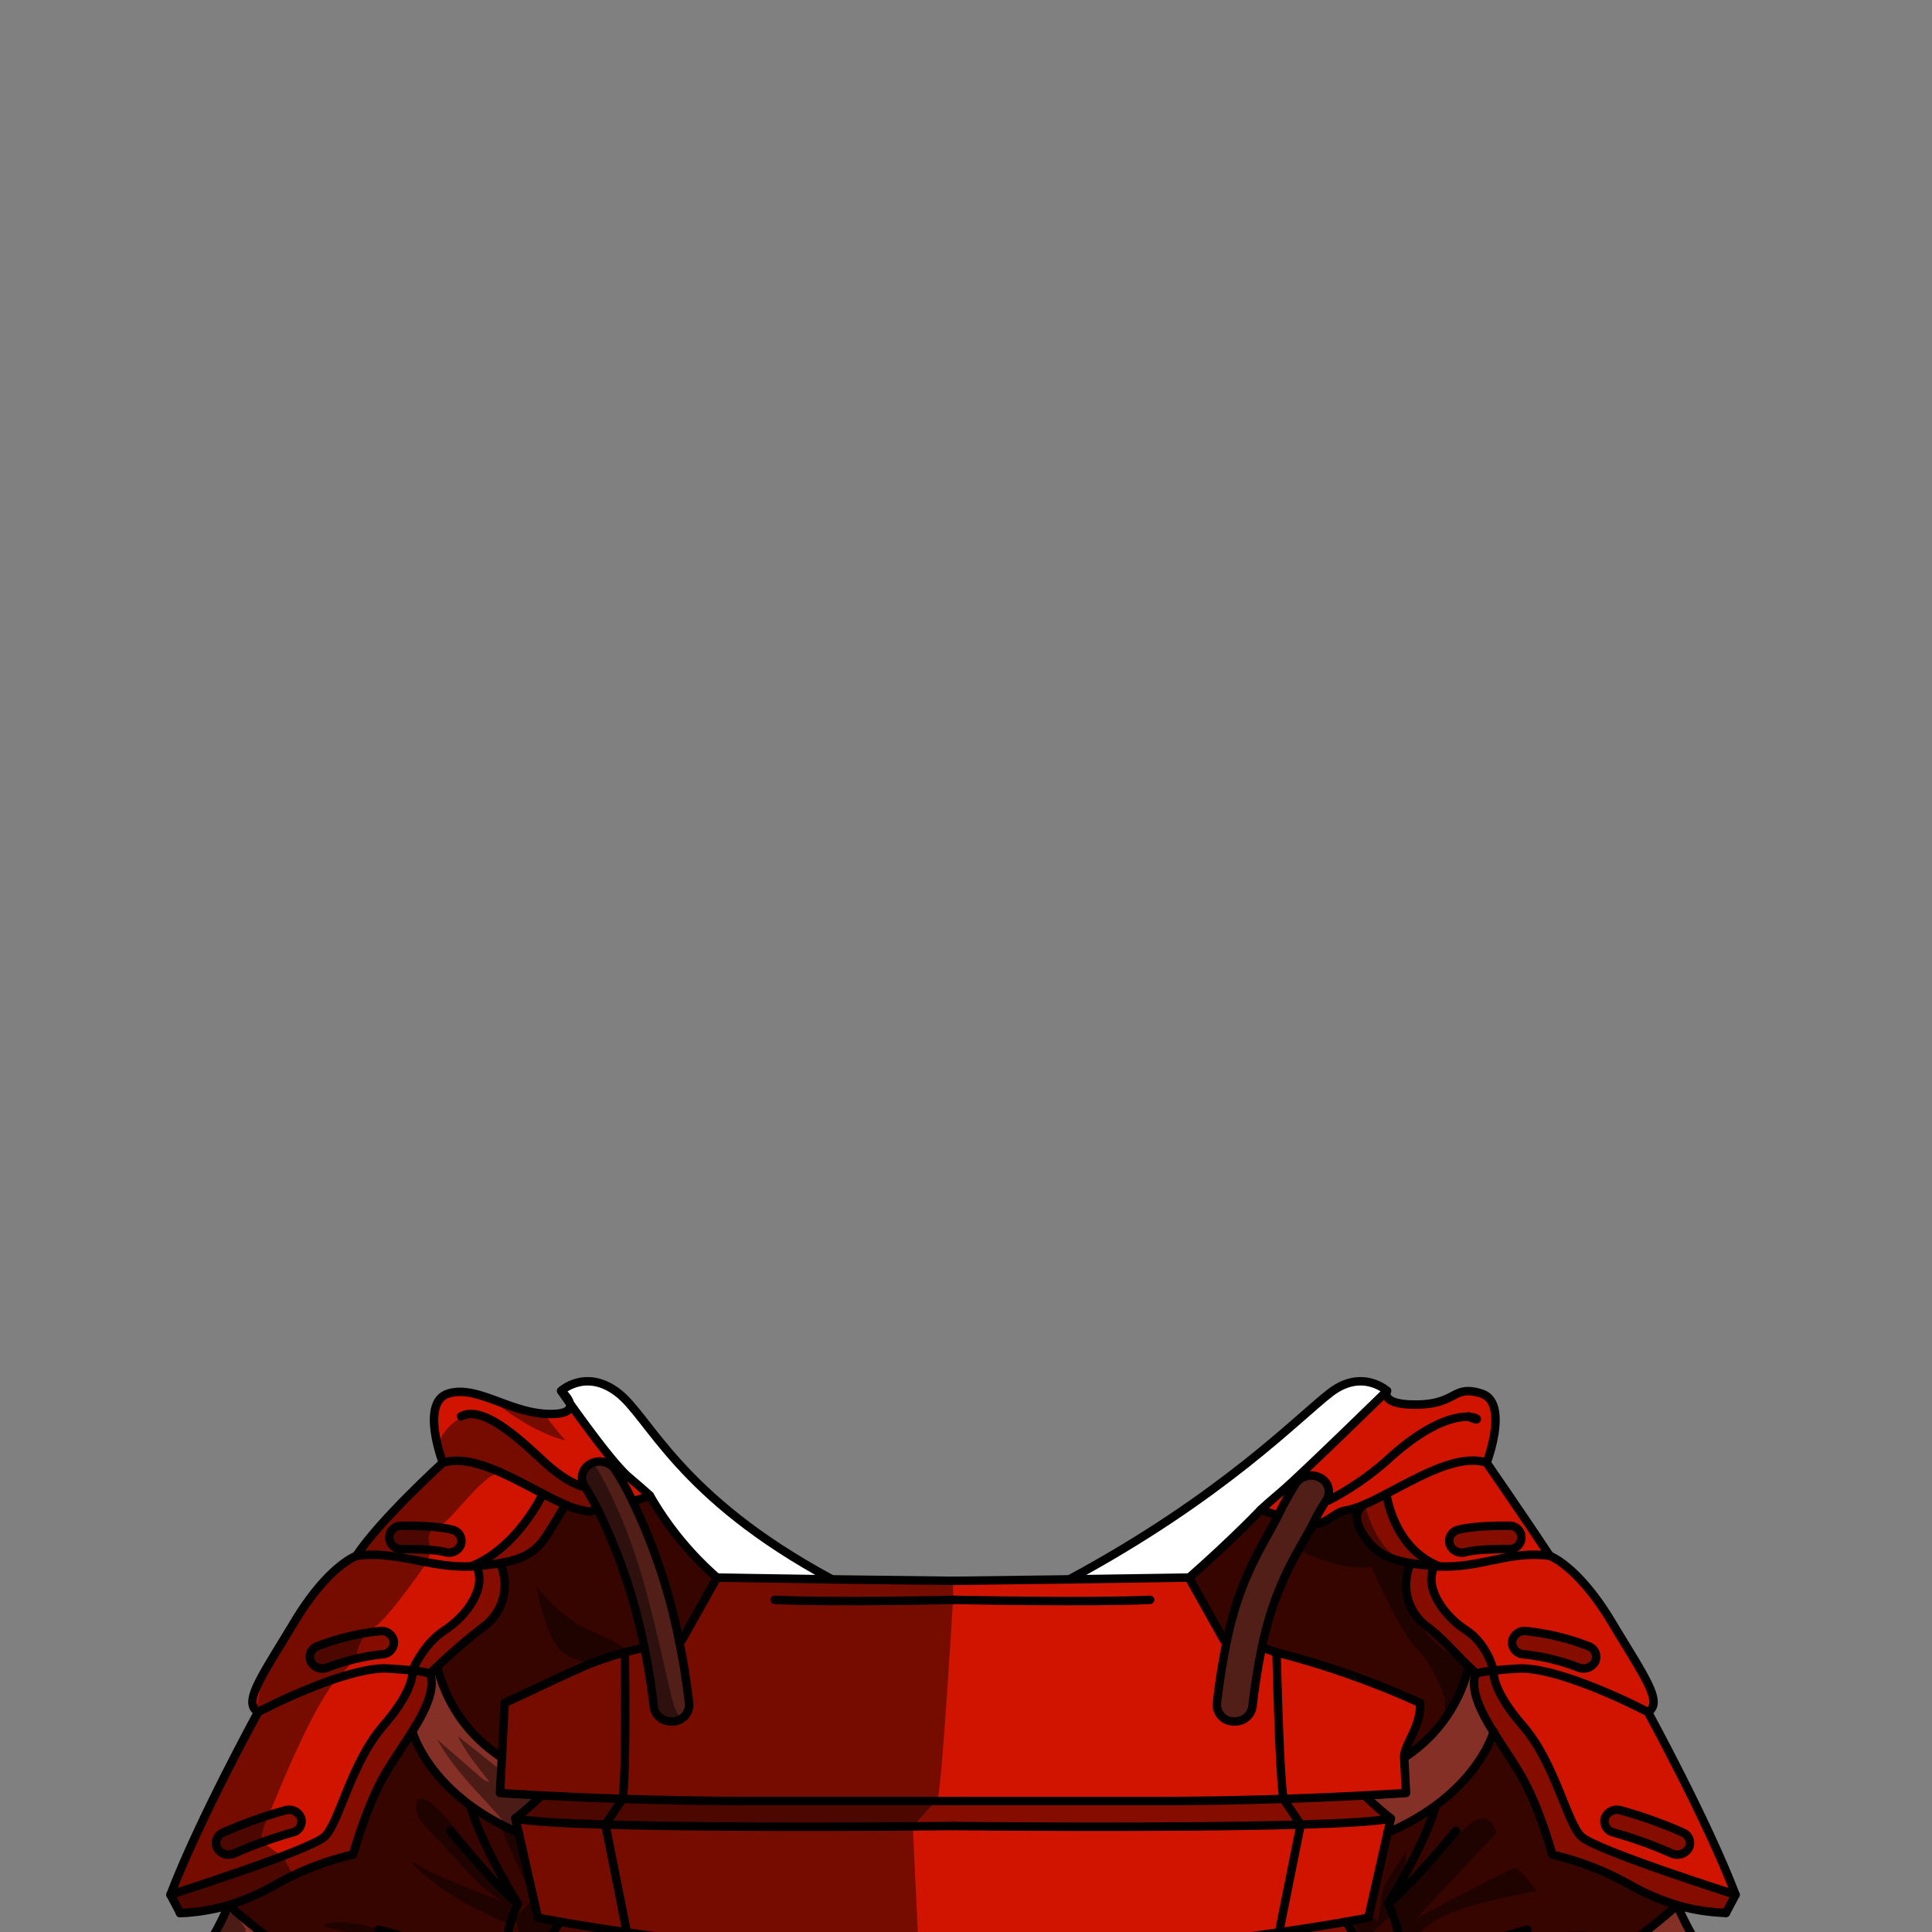 <svg xmlns="http://www.w3.org/2000/svg" viewBox="0 0 432 432">
  <rect x="0" y="0" width="432" height="432" fill="#808080" stroke="none"/>
  <defs>
    <style>.BUNTAI_GOAT_OUTFIT_BUNTAI_GOAT_OUTFIT_19_cls-1{isolation:isolate;}.BUNTAI_GOAT_OUTFIT_BUNTAI_GOAT_OUTFIT_19_cls-2{fill:#511e18;}.BUNTAI_GOAT_OUTFIT_BUNTAI_GOAT_OUTFIT_19_cls-3{fill:#840d00;}.BUNTAI_GOAT_OUTFIT_BUNTAI_GOAT_OUTFIT_19_cls-4{fill:#843027;}.BUNTAI_GOAT_OUTFIT_BUNTAI_GOAT_OUTFIT_19_cls-5{fill:#370500;}.BUNTAI_GOAT_OUTFIT_BUNTAI_GOAT_OUTFIT_19_cls-6{fill:#d01400;}.BUNTAI_GOAT_OUTFIT_BUNTAI_GOAT_OUTFIT_19_cls-7{fill:#fff;}.BUNTAI_GOAT_OUTFIT_BUNTAI_GOAT_OUTFIT_19_cls-8{fill:none;stroke:#000;stroke-linecap:round;stroke-linejoin:round;stroke-width:1.89px;}.BUNTAI_GOAT_OUTFIT_BUNTAI_GOAT_OUTFIT_19_cls-9{opacity:0.43;mix-blend-mode:multiply;}</style>
  </defs>
  <g class="BUNTAI_GOAT_OUTFIT_BUNTAI_GOAT_OUTFIT_19_cls-1">
    <g id="outfit">
      <path class="BUNTAI_GOAT_OUTFIT_BUNTAI_GOAT_OUTFIT_19_cls-2" d="M285.73,338.84a66.23,66.23,0,0,1,4-7.2,4.21,4.21,0,0,1,5.48-1.15,3.48,3.48,0,0,1,1.28,5,49.45,49.45,0,0,0-2.93,5.16c-2.93,5.78-8.48,13.11-11.48,27.73-.84,4.09-1.57,8.52-2.1,13.26a3.88,3.88,0,0,1-4,3.27l-.4,0a3.73,3.73,0,0,1-3.55-4c.57-5.05,1.34-9.75,2.24-14.11C277.27,352.53,282.6,345.2,285.73,338.84Z" />
      <path class="BUNTAI_GOAT_OUTFIT_BUNTAI_GOAT_OUTFIT_19_cls-3" d="M286,432.07a527.23,527.23,0,0,1-73,5.59,526.91,526.91,0,0,1-72.93-5.59c-6.43-.92-11.55-1.77-15-2.38l-3.56,6s4.93,1.47,13.76,3.34a384,384,0,0,0,155.47,0c8.83-1.87,13.77-3.34,13.77-3.34l-3.58-6C297.57,430.3,292.45,431.15,286,432.07Z" />
      <path class="BUNTAI_GOAT_OUTFIT_BUNTAI_GOAT_OUTFIT_19_cls-3" d="M213.09,408.3s48.58.54,77.74-.32c9.66-.27,17.19-.71,20.12-1.38-2.79-2.18-5.84-5.13-5.84-5.13-4.64.25-10.82.53-18.13.77-8.47.27-18.44.48-29.26.48H168.47c-10.82,0-20.79-.21-29.26-.48-7.31-.24-13.49-.52-18.13-.77,0,0-3.07,2.95-5.84,5.13,2.93.67,10.46,1.11,20.12,1.38C164.51,408.84,213.09,408.3,213.09,408.3Z" />
      <path class="BUNTAI_GOAT_OUTFIT_BUNTAI_GOAT_OUTFIT_19_cls-4" d="M314,393a33.57,33.57,0,0,0,14.44-20.39h0c1,.95,1.62,1.56,1.62,1.56-1.28,3.51,1,8.23,3.95,13h0s-2.39,8.82-13.2,16.68a52.7,52.7,0,0,1-10.57,5.92l.73-3.2c-2.79-2.18-5.84-5.13-5.84-5.13,5.9-.31,9.28-.56,9.28-.56Z" />
      <path class="BUNTAI_GOAT_OUTFIT_BUNTAI_GOAT_OUTFIT_19_cls-4" d="M382.78,444.14c.28.36.56.68.81,1a40.86,40.86,0,0,1-28.42,13.15c-18.4.85-29.13-.83-29.13-.83-5.35-2.16-9.2-4.11-9.2-4.11s-2.85-4.52-3-4.88c0-.11.06-1.38.07-3.38,1.26.29,19.76,4.52,33.7-1.11,14.43-5.82,27.41-18,27.41-18s3.08,7,5,9.08l1.88,2.1A6.85,6.85,0,0,0,382.78,444.14Z" />
      <path class="BUNTAI_GOAT_OUTFIT_BUNTAI_GOAT_OUTFIT_19_cls-4" d="M97.76,372.64A33.54,33.54,0,0,0,112.21,393h0l-.42,7.88s3.38.25,9.28.56c0,0-3.07,2.95-5.84,5.13l.73,3.2h0a52.63,52.63,0,0,1-10.57-5.92C94.58,396,92.2,387.2,92.2,387.2h0c3-4.77,5.23-9.49,4-13C96.14,374.2,96.76,373.59,97.76,372.64Z" />
      <path class="BUNTAI_GOAT_OUTFIT_BUNTAI_GOAT_OUTFIT_19_cls-4" d="M112.24,445.07c0,2,.13,3.27.08,3.38-.12.36-3,4.88-3,4.88s-3.84,1.94-9.19,4.11h0c-.44.07-11.1,1.66-29.13.83a40.89,40.89,0,0,1-28.42-13.15l.81-1a6.87,6.87,0,0,0,.9-7l1.88-2.1c1.89-2.09,5-9.08,5-9.08s13,12.18,27.4,18C92.45,449.57,110.88,445.39,112.24,445.07Z" />
      <path class="BUNTAI_GOAT_OUTFIT_BUNTAI_GOAT_OUTFIT_19_cls-3" d="M334,373.55s-.8,3.95,6.49,12.32,9.83,21.7,13.1,24.79,34.49,13,34.49,13l-2.15,4.05A43.83,43.83,0,0,1,375,426a52.44,52.44,0,0,1-10.42-4.47,65.49,65.49,0,0,0-17.48-6.82s-2.79-10.46-7-17.74c-1.73-3-4.11-6.38-6.18-9.73-2.95-4.77-5.23-9.49-3.95-13a21.73,21.73,0,0,1,3.94-.66Z" />
      <path class="BUNTAI_GOAT_OUTFIT_BUNTAI_GOAT_OUTFIT_19_cls-3" d="M334,373.54a21.73,21.73,0,0,0-3.94.66s-.62-.61-1.62-1.56h0c-2.39-2.23-5.84-6.36-9.33-8.91a11.59,11.59,0,0,1-3.65-14.19c1.52.26,3.29.47,5.33.64-2.54,4.82,2.08,11.13,7,14.29S333.86,373.24,334,373.54Z" />
      <path class="BUNTAI_GOAT_OUTFIT_BUNTAI_GOAT_OUTFIT_19_cls-3" d="M320.77,350.18c-2-.17-3.81-.38-5.33-.64-5.77-1-8.33-2.75-10.76-6.64-3.08-4.91.33-6.44.33-6.44h0c1.57-.66,3.26-1.51,5-2.43,0,0,1.42,12.08,11.75,16.22h0Z" />
      <path class="BUNTAI_GOAT_OUTFIT_BUNTAI_GOAT_OUTFIT_19_cls-3" d="M92.2,373.54a21.73,21.73,0,0,1,3.94.66c1.28,3.51-1,8.23-4,13-2.07,3.35-4.45,6.72-6.18,9.73-4.17,7.28-7,17.74-7,17.74a65.49,65.49,0,0,0-17.48,6.82A52.69,52.69,0,0,1,51.15,426a44,44,0,0,1-10.89,1.77h0l-2.14-4.05s31.21-9.92,34.49-13,5.83-16.42,13.11-24.79,6.49-12.32,6.49-12.32Z" />
      <path class="BUNTAI_GOAT_OUTFIT_BUNTAI_GOAT_OUTFIT_19_cls-3" d="M97.76,372.64c-1,.95-1.62,1.56-1.62,1.56a21.73,21.73,0,0,0-3.94-.66c.13-.3,2.52-6,7.28-9.07s9.53-9.47,7-14.29c2-.17,3.8-.38,5.33-.64a11.6,11.6,0,0,1-3.65,14.19A133.77,133.77,0,0,0,97.76,372.64Z" />
      <path class="BUNTAI_GOAT_OUTFIT_BUNTAI_GOAT_OUTFIT_19_cls-3" d="M111.8,349.54c-1.53.26-3.29.47-5.33.64l-1,.07h0c10.35-4.14,16-16.22,16-16.22h0c1.76.93,3.46,1.77,5,2.44h0s-.78,1.53-3.86,6.44C120.12,346.79,117.56,348.57,111.8,349.54Z" />
      <path class="BUNTAI_GOAT_OUTFIT_BUNTAI_GOAT_OUTFIT_19_cls-3" d="M337.34,341.17a2.62,2.62,0,1,1-.1,5.21c-1.82,0-7.06,0-9.58.69a3,3,0,0,1-.79.1,2.81,2.81,0,0,1-2.72-1.89,2.57,2.57,0,0,1,2-3.22C329.9,341.08,336.59,341.16,337.34,341.17Z" />
      <path class="BUNTAI_GOAT_OUTFIT_BUNTAI_GOAT_OUTFIT_19_cls-3" d="M355.32,368.14a2.53,2.53,0,0,1,1.31,3.51,3,3,0,0,1-3.78,1.17,47.93,47.93,0,0,0-12.1-2.91,2.71,2.71,0,0,1-2.65-2.77,2.79,2.79,0,0,1,3-2.43A53.5,53.5,0,0,1,355.32,368.14Z" />
      <path class="BUNTAI_GOAT_OUTFIT_BUNTAI_GOAT_OUTFIT_19_cls-3" d="M376.3,409.79a2.52,2.52,0,0,1,1.29,3.49,3,3,0,0,1-3.81,1.17,96.71,96.71,0,0,0-13-4.68,2.58,2.58,0,0,1-1.94-3.22,2.88,2.88,0,0,1,3.51-1.78A100.2,100.2,0,0,1,376.3,409.79Z" />
      <path class="BUNTAI_GOAT_OUTFIT_BUNTAI_GOAT_OUTFIT_19_cls-3" d="M67.38,406.55a2.57,2.57,0,0,1-1.94,3.22,96.3,96.3,0,0,0-13,4.68,3,3,0,0,1-1.26.27,2.89,2.89,0,0,1-2.55-1.44,2.51,2.51,0,0,1,1.29-3.49,99.82,99.82,0,0,1,14-5A2.88,2.88,0,0,1,67.38,406.55Z" />
      <path class="BUNTAI_GOAT_OUTFIT_BUNTAI_GOAT_OUTFIT_19_cls-3" d="M101.14,342.06a2.59,2.59,0,0,1,2,3.22,2.84,2.84,0,0,1-2.74,1.89,3,3,0,0,1-.77-.1c-2.52-.66-7.77-.72-9.58-.69a2.62,2.62,0,1,1-.1-5.21C90.65,341.16,97.34,341.08,101.14,342.06Z" />
      <path class="BUNTAI_GOAT_OUTFIT_BUNTAI_GOAT_OUTFIT_19_cls-3" d="M88.08,367.14a2.7,2.7,0,0,1-2.64,2.77,47.79,47.79,0,0,0-12.1,2.91,2.91,2.91,0,0,1-1.25.27,2.87,2.87,0,0,1-2.53-1.44,2.54,2.54,0,0,1,1.3-3.51,53.75,53.75,0,0,1,14.19-3.43A2.77,2.77,0,0,1,88.08,367.14Z" />
      <path class="BUNTAI_GOAT_OUTFIT_BUNTAI_GOAT_OUTFIT_19_cls-5" d="M265.87,352.75c9.93-8.7,16-15.17,16-15.17h0s1.51.57,3.81,1.26c-3.13,6.36-8.46,13.69-11.39,28l-.65-.1Z" />
      <path class="BUNTAI_GOAT_OUTFIT_BUNTAI_GOAT_OUTFIT_19_cls-5" d="M328.42,372.64A33.57,33.57,0,0,1,314,393c-.14-2.9,3.83-6.85,3.55-12.25a196.42,196.42,0,0,0-32.1-11.31c-1.58-.41-2-.76-3.31-1.07h0c3-14.62,8.55-21.95,11.48-27.73h0c2.79.45,4.64-2.49,7.12-2.87a18.1,18.1,0,0,0,4.28-1.35h0s-3.41,1.53-.33,6.44c2.43,3.89,5,5.67,10.76,6.64a11.59,11.59,0,0,0,3.65,14.19C322.58,366.28,326,370.41,328.42,372.64Z" />
      <path class="BUNTAI_GOAT_OUTFIT_BUNTAI_GOAT_OUTFIT_19_cls-5" d="M313.93,445c0-4.53-.32-12.65-3.52-19.33,0,0,7.89-12.55,10.54-21.59l-.16-.17C331.6,396,334,387.2,334,387.2h0c2.07,3.35,4.45,6.72,6.18,9.73,4.17,7.28,7,17.74,7,17.74a65.49,65.49,0,0,1,17.48,6.82A52.44,52.44,0,0,0,375,426s-13,12.18-27.41,18c-13.94,5.63-32.44,1.4-33.7,1.11A.17.17,0,0,0,313.93,445Z" />
      <path class="BUNTAI_GOAT_OUTFIT_BUNTAI_GOAT_OUTFIT_19_cls-5" d="M320.79,403.88l.16.17c-2.65,9-10.54,21.59-10.54,21.59,3.2,6.68,3.56,14.8,3.52,19.33l-.07.08.07,0c0,2-.11,3.27-.07,3.38l-1.72,4.13s-.26,6.05-.26,6.21-2.12,2.87-2.39,3.6,2.12,5,3.31,8.13.93,4.49,0,11.4,0,9.7,0,9.7l-24.89.73c12.31-21.34,16.69-56.64,16.69-56.64l-3.58-6c3.15-.55,4.89-.89,4.89-.89l4.31-19A52.7,52.7,0,0,0,320.79,403.88Z" />
      <path class="BUNTAI_GOAT_OUTFIT_BUNTAI_GOAT_OUTFIT_19_cls-5" d="M138.28,492.35l-24.89-.73s.92-2.79,0-9.7-1.19-8.24,0-11.4,3.57-7.4,3.31-8.13-2.39-3.44-2.39-3.6-.26-6.21-.26-6.21l-1.73-4.13c.05-.11-.06-1.38-.08-3.38l.08,0a.3.3,0,0,0-.08-.08c0-4.53.33-12.65,3.52-19.33,0,0-7.87-12.55-10.52-21.59l.15-.17A52.63,52.63,0,0,0,116,409.8h0l4.3,19s1.73.34,4.89.89l-3.56,6S126,471,138.28,492.35Z" />
      <path class="BUNTAI_GOAT_OUTFIT_BUNTAI_GOAT_OUTFIT_19_cls-5" d="M115.76,425.64c-3.19,6.68-3.55,14.8-3.52,19.33v.1c-1.36.32-19.79,4.5-33.69-1.11-14.42-5.82-27.4-18-27.4-18a52.69,52.69,0,0,0,10.42-4.47,65.49,65.49,0,0,1,17.48-6.82s2.79-10.46,7-17.74c1.73-3,4.11-6.38,6.18-9.73h0s2.38,8.81,13.19,16.68l-.15.17C107.89,413.09,115.76,425.64,115.76,425.64Z" />
      <path class="BUNTAI_GOAT_OUTFIT_BUNTAI_GOAT_OUTFIT_19_cls-5" d="M144.07,368.4c-1.32.31-2.78.66-4.36,1.07-8.27,2.13-14.53,5.69-26.86,11.31-.28,5.4-.48,9.35-.63,12.25h0a33.54,33.54,0,0,1-14.45-20.39,133.77,133.77,0,0,1,10.39-8.91,11.6,11.6,0,0,0,3.65-14.19c5.76-1,8.32-2.75,10.75-6.64,3.08-4.91,3.86-6.44,3.86-6.44h0a18.31,18.31,0,0,0,4.29,1.35c2.48.38.14.18,2.93-.27A123.77,123.77,0,0,1,144.07,368.4Z" />
      <path class="BUNTAI_GOAT_OUTFIT_BUNTAI_GOAT_OUTFIT_19_cls-5" d="M160.32,352.75,152.5,366.7l-.66.1a129.55,129.55,0,0,0-10.34-31.1c2.3-.69,3.82-1.26,3.82-1.26A72,72,0,0,0,160.32,352.75Z" />
      <path class="BUNTAI_GOAT_OUTFIT_BUNTAI_GOAT_OUTFIT_19_cls-6" d="M368.49,382.84c-7.16-3.74-21.65-10.2-29.1-9.74-2.3.14-4.06.29-5.4.44-.13-.3-1.47-6-6.24-9.07s-9.52-9.47-7-14.29l1,.07c9.28.44,16-3.66,24.76-2.35,0,0,6.26,2.19,13.8,14.74S372,380.65,368.49,382.84Zm-27.74-12.93a47.93,47.93,0,0,1,12.1,2.91,3,3,0,0,0,3.78-1.17,2.53,2.53,0,0,0-1.31-3.51,53.5,53.5,0,0,0-14.18-3.43,2.79,2.79,0,0,0-3,2.43A2.71,2.71,0,0,0,340.75,369.91Z" />
      <path class="BUNTAI_GOAT_OUTFIT_BUNTAI_GOAT_OUTFIT_19_cls-6" d="M334,373.54c1.34-.15,3.1-.3,5.4-.44,7.45-.46,21.94,6,29.1,9.74,0,0,13.23,24.16,19.59,40.84h0s-31.2-9.92-34.49-13-5.82-16.42-13.1-24.79S334,373.55,334,373.55Zm43.6,39.74a2.52,2.52,0,0,0-1.29-3.49,100.2,100.2,0,0,0-14-5,2.88,2.88,0,0,0-3.51,1.78,2.58,2.58,0,0,0,1.94,3.22,96.71,96.71,0,0,1,13,4.68,3,3,0,0,0,3.81-1.17Z" />
      <path class="BUNTAI_GOAT_OUTFIT_BUNTAI_GOAT_OUTFIT_19_cls-6" d="M346.54,347.9c-8.72-1.31-15.48,2.79-24.76,2.35h0C311.45,346.1,310,334,310,334c7.38-3.85,16.06-8.91,22.38-6.95C332.41,327.07,341.27,339.89,346.54,347.9Zm-18.88-.83c2.52-.66,7.76-.72,9.58-.69a2.62,2.62,0,1,0,.1-5.21c-.75,0-7.44-.09-11.24.89a2.57,2.57,0,0,0-2,3.22,2.81,2.81,0,0,0,2.72,1.89A3,3,0,0,0,327.66,347.07Z" />
      <path class="BUNTAI_GOAT_OUTFIT_BUNTAI_GOAT_OUTFIT_19_cls-6" d="M289.76,331.64a66.23,66.23,0,0,0-4,7.2c-2.3-.69-3.81-1.26-3.81-1.26s.4-.46,4.76-4.19S310.14,311,310.14,311s-1.82,3.22,6.92,3.06,7.8-4.47,14.16-2.47,1.2,15.46,1.2,15.46h0c-6.32-2-15,3.1-22.38,6.95-1.76.92-3.45,1.77-5,2.43a18.1,18.1,0,0,1-4.28,1.35c-2.48.38-4.33,3.32-7.12,2.87h0a49.45,49.45,0,0,1,2.93-5.16,3.48,3.48,0,0,0-1.28-5A4.21,4.21,0,0,0,289.76,331.64Z" />
      <path class="BUNTAI_GOAT_OUTFIT_BUNTAI_GOAT_OUTFIT_19_cls-6" d="M92.2,373.54h0s.79,3.95-6.49,12.32-9.83,21.7-13.11,24.79-34.49,13-34.49,13C44.47,407,57.7,382.84,57.7,382.84c7.16-3.74,21.65-10.2,29.1-9.74C89.1,373.24,90.86,373.39,92.2,373.54ZM65.44,409.77a2.57,2.57,0,0,0,1.94-3.22,2.88,2.88,0,0,0-3.51-1.78,99.82,99.82,0,0,0-14,5,2.51,2.51,0,0,0-1.29,3.49,2.89,2.89,0,0,0,2.55,1.44,3,3,0,0,0,1.26-.27A96.3,96.3,0,0,1,65.44,409.77Z" />
      <path class="BUNTAI_GOAT_OUTFIT_BUNTAI_GOAT_OUTFIT_19_cls-6" d="M86.8,373.1c-7.45-.46-21.94,6-29.1,9.74-3.47-2.19.6-7.64,8.15-20.2S79.66,347.9,79.66,347.9c8.71-1.31,16.5,2.79,25.78,2.35l1-.07c2.54,4.82-2.09,11.13-7,14.29s-7.15,8.77-7.28,9.07C90.86,373.39,89.1,373.24,86.8,373.1Zm-13.46-.28a47.79,47.79,0,0,1,12.1-2.91,2.7,2.7,0,0,0,2.64-2.77,2.77,2.77,0,0,0-3-2.43,53.75,53.75,0,0,0-14.19,3.43,2.54,2.54,0,0,0-1.3,3.51,2.87,2.87,0,0,0,2.53,1.44A2.91,2.91,0,0,0,73.34,372.82Z" />
      <path class="BUNTAI_GOAT_OUTFIT_BUNTAI_GOAT_OUTFIT_19_cls-6" d="M99.58,347.07a3,3,0,0,0,.77.1,2.84,2.84,0,0,0,2.74-1.89,2.59,2.59,0,0,0-2-3.22c-3.8-1-10.49-.9-11.24-.89a2.62,2.62,0,1,0,.1,5.21C91.81,346.35,97.06,346.41,99.58,347.07Zm5.86,3.17h0c-9.28.44-17.07-3.66-25.78-2.35,5.26-8,19.35-20.83,19.35-20.83,6.32-2,15,3.1,22.38,6.94h0S115.79,346.1,105.44,350.24Z" />
      <path class="BUNTAI_GOAT_OUTFIT_BUNTAI_GOAT_OUTFIT_19_cls-6" d="M125.48,311s10.7,15.51,15.07,19.23,4.77,4.19,4.77,4.19-1.52.57-3.82,1.26a63.51,63.51,0,0,0-4-7.2,4.2,4.2,0,0,0-5.47-1.15,3.47,3.47,0,0,0-1.28,5,52.27,52.27,0,0,1,2.91,5.16c-2.79.45-.45.65-2.93.27a18.31,18.31,0,0,1-4.29-1.35c-1.56-.67-3.26-1.51-5-2.44-7.39-3.84-16.06-8.91-22.38-6.94,0,0-5.16-13.46,1.19-15.46S114,316,122.75,316.17,125.48,311,125.48,311Z" />
      <path class="BUNTAI_GOAT_OUTFIT_BUNTAI_GOAT_OUTFIT_19_cls-7" d="M310.14,311s-19.08,18.65-23.46,22.37-4.76,4.19-4.76,4.19h0s-6.11,6.47-16,15.17l-26.73.4c34.41-18.53,51.2-36.28,58.35-41.74S310.14,311,310.14,311Z" />
      <path class="BUNTAI_GOAT_OUTFIT_BUNTAI_GOAT_OUTFIT_19_cls-7" d="M186,353.15l-25.69-.4a72,72,0,0,1-15-18.31s-.4-.46-4.77-4.19S125.48,311,125.48,311s5.49-5.07,12.65.39S151.58,334.62,186,353.15Z" />
      <path class="BUNTAI_GOAT_OUTFIT_BUNTAI_GOAT_OUTFIT_19_cls-2" d="M154.09,380.91a3.74,3.74,0,0,1-3.55,4l-.42,0a3.85,3.85,0,0,1-3.94-3.27c-.53-4.74-1.26-9.17-2.11-13.26a123.77,123.77,0,0,0-10.44-30.87,52.27,52.27,0,0,0-2.91-5.16,3.47,3.47,0,0,1,1.28-5,4.2,4.2,0,0,1,5.47,1.15,63.51,63.51,0,0,1,4,7.2,129.55,129.55,0,0,1,10.34,31.1C152.74,371.16,153.51,375.86,154.09,380.91Z" />
      <path class="BUNTAI_GOAT_OUTFIT_BUNTAI_GOAT_OUTFIT_19_cls-6" d="M311,406.6l-.73,3.2-4.31,19s-1.74.34-4.89.89c-3.45.61-8.57,1.46-15,2.38L290.83,408h0C300.49,407.71,308,407.27,311,406.6Z" />
      <path class="BUNTAI_GOAT_OUTFIT_BUNTAI_GOAT_OUTFIT_19_cls-6" d="M314,393l.41,7.88s-3.38.25-9.28.56c-4.64.25-10.82.53-18.13.77-.93-5.83-1.55-32.77-1.55-32.77a196.42,196.42,0,0,1,32.1,11.31C317.81,386.18,313.84,390.13,314,393Z" />
      <path class="BUNTAI_GOAT_OUTFIT_BUNTAI_GOAT_OUTFIT_19_cls-6" d="M115.24,406.6c2.93.67,10.46,1.11,20.12,1.38h0l4.8,24.08c-6.43-.92-11.55-1.77-15-2.38-3.16-.55-4.89-.89-4.89-.89l-4.3-19Z" />
      <path class="BUNTAI_GOAT_OUTFIT_BUNTAI_GOAT_OUTFIT_19_cls-6" d="M139.71,369.47s.43,26.94-.5,32.77c-7.31-.24-13.49-.52-18.13-.77-5.9-.31-9.28-.56-9.28-.56l.42-7.88c.15-2.9.35-6.85.63-12.25C125.18,375.16,131.44,371.6,139.71,369.47Z" />
      <path class="BUNTAI_GOAT_OUTFIT_BUNTAI_GOAT_OUTFIT_19_cls-6" d="M290.83,408h0L286,432.07a527.23,527.23,0,0,1-73,5.59,526.91,526.91,0,0,1-72.93-5.59L135.36,408h0c29.15.86,77.73.32,77.73.32S261.67,408.84,290.83,408Z" />
      <path class="BUNTAI_GOAT_OUTFIT_BUNTAI_GOAT_OUTFIT_19_cls-6" d="M285.43,369.47s.62,26.94,1.55,32.77c-8.47.27-18.44.48-29.26.48H168.47c-10.82,0-20.79-.21-29.26-.48.93-5.83.5-32.77.5-32.77,1.58-.41,3-.76,4.36-1.07.85,4.09,1.58,8.52,2.11,13.26a3.85,3.85,0,0,0,3.94,3.27l.42,0a3.74,3.74,0,0,0,3.55-4c-.58-5.05-1.35-9.75-2.25-14.11l.66-.1,7.82-13.95,25.69.4,27.08.33h0l26-.33,26.73-.4,7.82,13.95.65.1c-.9,4.36-1.67,9.06-2.24,14.11a3.73,3.73,0,0,0,3.55,4l.4,0a3.88,3.88,0,0,0,4-3.27c.53-4.74,1.26-9.17,2.1-13.26h0C283.44,368.71,283.85,369.06,285.43,369.47Z" />
      <path class="BUNTAI_GOAT_OUTFIT_BUNTAI_GOAT_OUTFIT_19_cls-8" d="M213.09,357.73s-26.08.63-39.88,0" />
      <path class="BUNTAI_GOAT_OUTFIT_BUNTAI_GOAT_OUTFIT_19_cls-8" d="M84.66,431.49s21,5.16,27.58,13.48a.3.3,0,0,1,.08.08" />
      <path class="BUNTAI_GOAT_OUTFIT_BUNTAI_GOAT_OUTFIT_19_cls-8" d="M63.87,404.77a99.82,99.82,0,0,0-14,5,2.51,2.51,0,0,0-1.29,3.49,2.89,2.89,0,0,0,2.55,1.44,3,3,0,0,0,1.26-.27,96.3,96.3,0,0,1,13-4.68,2.57,2.57,0,0,0,1.94-3.22A2.88,2.88,0,0,0,63.87,404.77Z" />
      <path class="BUNTAI_GOAT_OUTFIT_BUNTAI_GOAT_OUTFIT_19_cls-8" d="M85.05,364.71a53.75,53.75,0,0,0-14.19,3.43,2.54,2.54,0,0,0-1.3,3.51,2.87,2.87,0,0,0,2.53,1.44,2.91,2.91,0,0,0,1.25-.27,47.79,47.79,0,0,1,12.1-2.91,2.7,2.7,0,0,0,2.64-2.77A2.77,2.77,0,0,0,85.05,364.71Z" />
      <path class="BUNTAI_GOAT_OUTFIT_BUNTAI_GOAT_OUTFIT_19_cls-8" d="M101.14,342.06c-3.8-1-10.49-.9-11.24-.89a2.62,2.62,0,1,0,.1,5.21c1.81,0,7.06,0,9.58.69a3,3,0,0,0,.77.1,2.84,2.84,0,0,0,2.74-1.89A2.59,2.59,0,0,0,101.14,342.06Z" />
      <path class="BUNTAI_GOAT_OUTFIT_BUNTAI_GOAT_OUTFIT_19_cls-8" d="M97.76,372.64A33.54,33.54,0,0,0,112.21,393" />
      <path class="BUNTAI_GOAT_OUTFIT_BUNTAI_GOAT_OUTFIT_19_cls-8" d="M92.2,387.2s2.38,8.81,13.19,16.68A52.63,52.63,0,0,0,116,409.8" />
      <path class="BUNTAI_GOAT_OUTFIT_BUNTAI_GOAT_OUTFIT_19_cls-8" d="M51.15,426s13,12.18,27.4,18c13.9,5.61,32.33,1.43,33.69,1.11l.08,0" />
      <path class="BUNTAI_GOAT_OUTFIT_BUNTAI_GOAT_OUTFIT_19_cls-8" d="M109.34,453.33s2.86-4.52,3-4.88c.05-.11-.06-1.38-.08-3.38V445c0-4.53.33-12.65,3.52-19.33" />
      <path class="BUNTAI_GOAT_OUTFIT_BUNTAI_GOAT_OUTFIT_19_cls-8" d="M100.67,409.39s10.06,12.26,15.09,16.25c0,0-7.87-12.55-10.52-21.59" />
      <path class="BUNTAI_GOAT_OUTFIT_BUNTAI_GOAT_OUTFIT_19_cls-8" d="M51.15,426s-3.08,7-5,9.08l-1.88,2.1a6.87,6.87,0,0,1-.9,7l-.81,1a14.87,14.87,0,0,1-3.56,3.3s-1,7.28-2.58,10.82a17.16,17.16,0,0,1-4.08,5.64s-1.68,6.37-1.88,7.83a48.9,48.9,0,0,1-2,6l-2.39,12.91h78.26a8.37,8.37,0,0,0,3-7.08,88.51,88.51,0,0,0-1.58-9.88l2.08-4.14s1.2-6.9,1.49-11.73,0-5.46,0-5.46-3.84,1.94-9.19,4.11h0a84.39,84.39,0,0,1-17.61,5.25c-11.92,1.83-22.84,11.38-22.05,11.56s14.7-2.54,14.7-2.54" />
      <line class="BUNTAI_GOAT_OUTFIT_BUNTAI_GOAT_OUTFIT_19_cls-8" x1="40.26" y1="427.73" x2="40.28" y2="427.78" />
      <path class="BUNTAI_GOAT_OUTFIT_BUNTAI_GOAT_OUTFIT_19_cls-8" d="M92.2,373.55s.79,3.95-6.49,12.32-9.83,21.7-13.11,24.79-34.49,13-34.49,13l2.14,4.05" />
      <path class="BUNTAI_GOAT_OUTFIT_BUNTAI_GOAT_OUTFIT_19_cls-8" d="M92.2,373.55h0c.13-.3,2.52-6,7.28-9.07s9.53-9.47,7-14.29" />
      <path class="BUNTAI_GOAT_OUTFIT_BUNTAI_GOAT_OUTFIT_19_cls-8" d="M121.39,334s-5.6,12.08-16,16.22" />
      <path class="BUNTAI_GOAT_OUTFIT_BUNTAI_GOAT_OUTFIT_19_cls-8" d="M96.14,374.2c1.28,3.51-1,8.23-4,13-2.07,3.35-4.45,6.72-6.18,9.73-4.17,7.28-7,17.74-7,17.74a65.49,65.49,0,0,0-17.48,6.82A52.69,52.69,0,0,1,51.15,426a44,44,0,0,1-10.89,1.77h0" />
      <path class="BUNTAI_GOAT_OUTFIT_BUNTAI_GOAT_OUTFIT_19_cls-8" d="M38.11,423.68C44.47,407,57.7,382.84,57.7,382.84" />
      <path class="BUNTAI_GOAT_OUTFIT_BUNTAI_GOAT_OUTFIT_19_cls-8" d="M111.8,349.53h0a11.6,11.6,0,0,1-3.65,14.19,133.77,133.77,0,0,0-10.39,8.91c-1,.95-1.62,1.56-1.62,1.56a21.73,21.73,0,0,0-3.94-.66c-1.34-.15-3.1-.3-5.4-.44-7.45-.46-21.94,6-29.1,9.74-3.47-2.19.6-7.64,8.15-20.2S79.66,347.9,79.66,347.9" />
      <path class="BUNTAI_GOAT_OUTFIT_BUNTAI_GOAT_OUTFIT_19_cls-8" d="M99,327.07S84.92,339.89,79.66,347.9c8.71-1.31,16.5,2.79,25.78,2.35l1-.07c2-.17,3.8-.38,5.33-.64,5.76-1,8.32-2.75,10.75-6.64,3.08-4.91,3.86-6.44,3.86-6.44" />
      <path class="BUNTAI_GOAT_OUTFIT_BUNTAI_GOAT_OUTFIT_19_cls-8" d="M133.63,337.53c-2.79.45-.45.65-2.93.27a18.31,18.31,0,0,1-4.29-1.35c-1.56-.67-3.26-1.51-5-2.44-7.39-3.84-16.06-8.91-22.38-6.94,0,0-5.16-13.46,1.19-15.46S114,316,122.75,316.17s2.73-5.15,2.73-5.15,10.7,15.51,15.07,19.23,4.77,4.19,4.77,4.19-1.52.57-3.82,1.26" />
      <path class="BUNTAI_GOAT_OUTFIT_BUNTAI_GOAT_OUTFIT_19_cls-8" d="M151.84,366.8c.9,4.36,1.67,9.06,2.25,14.11a3.74,3.74,0,0,1-3.55,4l-.42,0a3.85,3.85,0,0,1-3.94-3.27c-.53-4.74-1.26-9.17-2.11-13.26a123.77,123.77,0,0,0-10.44-30.87,52.27,52.27,0,0,0-2.91-5.16,3.47,3.47,0,0,1,1.28-5,4.2,4.2,0,0,1,5.47,1.15,63.51,63.51,0,0,1,4,7.2A129.55,129.55,0,0,1,151.84,366.8Z" />
      <path class="BUNTAI_GOAT_OUTFIT_BUNTAI_GOAT_OUTFIT_19_cls-8" d="M103.09,316.7c4.87-2.63,13.11,5.1,18.37,10s8.66,5.65,8.66,5.65" />
      <line class="BUNTAI_GOAT_OUTFIT_BUNTAI_GOAT_OUTFIT_19_cls-8" x1="121.6" y1="435.71" x2="125.16" y2="429.69" />
      <path class="BUNTAI_GOAT_OUTFIT_BUNTAI_GOAT_OUTFIT_19_cls-8" d="M139.71,369.47s.43,26.94-.5,32.77c-2,3-3.7,5.53-3.85,5.74h0l4.8,24.08h0l-4.8,7h0s12.32,36.92,14.31,42-5.28,4.87,1.24,12.44" />
      <path class="BUNTAI_GOAT_OUTFIT_BUNTAI_GOAT_OUTFIT_19_cls-8" d="M115.24,406.6l.73,3.2,4.3,19s1.73.34,4.89.89c3.45.61,8.57,1.46,15,2.38a526.91,526.91,0,0,0,72.93,5.59" />
      <path class="BUNTAI_GOAT_OUTFIT_BUNTAI_GOAT_OUTFIT_19_cls-8" d="M213.09,408.3s-48.58.54-77.73-.32c-9.66-.27-17.19-.71-20.12-1.38,2.77-2.18,5.84-5.13,5.84-5.13" />
      <path class="BUNTAI_GOAT_OUTFIT_BUNTAI_GOAT_OUTFIT_19_cls-8" d="M145.32,334.44a72,72,0,0,0,15,18.31" />
      <path class="BUNTAI_GOAT_OUTFIT_BUNTAI_GOAT_OUTFIT_19_cls-8" d="M125.48,311s5.49-5.07,12.65.39,13.45,23.21,47.88,41.74" />
      <path class="BUNTAI_GOAT_OUTFIT_BUNTAI_GOAT_OUTFIT_19_cls-8" d="M213.09,402.72H168.47c-10.82,0-20.79-.21-29.26-.48-7.31-.24-13.49-.52-18.13-.77-5.9-.31-9.28-.56-9.28-.56l.42-7.88c.15-2.9.35-6.85.63-12.25,12.33-5.62,18.59-9.18,26.86-11.31,1.58-.41,3-.76,4.36-1.07" />
      <path class="BUNTAI_GOAT_OUTFIT_BUNTAI_GOAT_OUTFIT_19_cls-8" d="M151.84,366.8l.66-.1,7.82-13.95,25.69.4,27.08.33" />
      <path class="BUNTAI_GOAT_OUTFIT_BUNTAI_GOAT_OUTFIT_19_cls-8" d="M213.09,357.73s30.27.63,44.08,0" />
      <path class="BUNTAI_GOAT_OUTFIT_BUNTAI_GOAT_OUTFIT_19_cls-8" d="M341.53,431.49s-21,5.16-27.6,13.48l-.07.08" />
      <path class="BUNTAI_GOAT_OUTFIT_BUNTAI_GOAT_OUTFIT_19_cls-8" d="M362.31,404.77a100.2,100.2,0,0,1,14,5,2.52,2.52,0,0,1,1.29,3.49,3,3,0,0,1-3.81,1.17,96.71,96.71,0,0,0-13-4.68,2.58,2.58,0,0,1-1.94-3.22A2.88,2.88,0,0,1,362.31,404.77Z" />
      <path class="BUNTAI_GOAT_OUTFIT_BUNTAI_GOAT_OUTFIT_19_cls-8" d="M341.14,364.71a53.5,53.5,0,0,1,14.18,3.43,2.53,2.53,0,0,1,1.31,3.51,3,3,0,0,1-3.78,1.17,47.93,47.93,0,0,0-12.1-2.91,2.71,2.71,0,0,1-2.65-2.77A2.79,2.79,0,0,1,341.14,364.71Z" />
      <path class="BUNTAI_GOAT_OUTFIT_BUNTAI_GOAT_OUTFIT_19_cls-8" d="M326.1,342.06c3.8-1,10.49-.9,11.24-.89a2.62,2.62,0,1,1-.1,5.21c-1.82,0-7.06,0-9.58.69a3,3,0,0,1-.79.1,2.81,2.81,0,0,1-2.72-1.89A2.57,2.57,0,0,1,326.1,342.06Z" />
      <path class="BUNTAI_GOAT_OUTFIT_BUNTAI_GOAT_OUTFIT_19_cls-8" d="M328.42,372.64A33.57,33.57,0,0,1,314,393h0" />
      <path class="BUNTAI_GOAT_OUTFIT_BUNTAI_GOAT_OUTFIT_19_cls-8" d="M334,387.2s-2.39,8.82-13.2,16.68a52.7,52.7,0,0,1-10.57,5.92" />
      <path class="BUNTAI_GOAT_OUTFIT_BUNTAI_GOAT_OUTFIT_19_cls-8" d="M375,426s-13,12.18-27.41,18c-13.94,5.63-32.44,1.4-33.7,1.11l-.07,0" />
      <path class="BUNTAI_GOAT_OUTFIT_BUNTAI_GOAT_OUTFIT_19_cls-8" d="M316.84,453.33s-2.85-4.52-3-4.88c0-.11.06-1.38.07-3.38a.17.17,0,0,0,0-.1c0-4.53-.32-12.65-3.52-19.33" />
      <path class="BUNTAI_GOAT_OUTFIT_BUNTAI_GOAT_OUTFIT_19_cls-8" d="M325.52,409.39s-10.07,12.26-15.11,16.25c0,0,7.89-12.55,10.54-21.59" />
      <path class="BUNTAI_GOAT_OUTFIT_BUNTAI_GOAT_OUTFIT_19_cls-8" d="M375,426s3.08,7,5,9.08l1.88,2.1a6.85,6.85,0,0,0,.89,7c.28.36.56.68.81,1a15,15,0,0,0,3.57,3.3s1,7.28,2.58,10.82a17.22,17.22,0,0,0,4.07,5.64s1.69,6.37,1.88,7.83a50.33,50.33,0,0,0,2,6l2.39,12.91H321.8a8.37,8.37,0,0,1-3-7.08,87.36,87.36,0,0,1,1.59-9.88l-2.08-4.14s-1.2-6.9-1.5-11.73,0-5.46,0-5.46,3.85,1.95,9.2,4.11a84.12,84.12,0,0,0,17.62,5.25c11.91,1.83,22.83,11.38,22,11.56S351,471.71,351,471.71" />
      <path class="BUNTAI_GOAT_OUTFIT_BUNTAI_GOAT_OUTFIT_19_cls-8" d="M334,373.55s-.8,3.95,6.49,12.32,9.83,21.7,13.1,24.79,34.49,13,34.49,13l-2.15,4.05,0,0" />
      <path class="BUNTAI_GOAT_OUTFIT_BUNTAI_GOAT_OUTFIT_19_cls-8" d="M334,373.55h0c-.13-.3-1.47-6-6.24-9.07s-9.52-9.47-7-14.29" />
      <path class="BUNTAI_GOAT_OUTFIT_BUNTAI_GOAT_OUTFIT_19_cls-8" d="M310,334s1.42,12.08,11.75,16.22" />
      <path class="BUNTAI_GOAT_OUTFIT_BUNTAI_GOAT_OUTFIT_19_cls-8" d="M385.94,427.73h0A43.83,43.83,0,0,1,375,426a52.44,52.44,0,0,1-10.42-4.47,65.49,65.49,0,0,0-17.48-6.82s-2.79-10.46-7-17.74c-1.73-3-4.11-6.38-6.18-9.73-2.95-4.77-5.23-9.49-3.95-13" />
      <path class="BUNTAI_GOAT_OUTFIT_BUNTAI_GOAT_OUTFIT_19_cls-8" d="M368.49,382.84s13.23,24.16,19.59,40.84" />
      <path class="BUNTAI_GOAT_OUTFIT_BUNTAI_GOAT_OUTFIT_19_cls-8" d="M346.54,347.9s6.26,2.19,13.8,14.74,11.62,18,8.15,20.2c-7.16-3.74-21.65-10.2-29.1-9.74-2.3.14-4.06.29-5.4.44a21.73,21.73,0,0,0-3.94.66s-.62-.61-1.62-1.56h0c-2.39-2.23-5.84-6.36-9.33-8.91a11.59,11.59,0,0,1-3.65-14.19h0" />
      <path class="BUNTAI_GOAT_OUTFIT_BUNTAI_GOAT_OUTFIT_19_cls-8" d="M332.41,327.07s8.86,12.82,14.13,20.83c-8.72-1.31-15.48,2.79-24.76,2.35l-1-.07c-2-.17-3.81-.38-5.33-.64-5.77-1-8.33-2.75-10.76-6.64-3.08-4.91.33-6.44.33-6.44" />
      <path class="BUNTAI_GOAT_OUTFIT_BUNTAI_GOAT_OUTFIT_19_cls-8" d="M285.74,338.84h0c-2.3-.69-3.81-1.26-3.81-1.26s.4-.46,4.76-4.19S310.14,311,310.14,311s-1.82,3.22,6.92,3.06,7.8-4.47,14.16-2.47,1.2,15.46,1.2,15.46h0c-6.32-2-15,3.1-22.38,6.95-1.76.92-3.45,1.77-5,2.43a18.1,18.1,0,0,1-4.28,1.35c-2.48.38-4.33,3.32-7.12,2.87" />
      <path class="BUNTAI_GOAT_OUTFIT_BUNTAI_GOAT_OUTFIT_19_cls-8" d="M274.34,366.8c-.9,4.36-1.67,9.06-2.24,14.11a3.73,3.73,0,0,0,3.55,4l.4,0a3.88,3.88,0,0,0,4-3.27c.53-4.74,1.26-9.17,2.1-13.26,3-14.62,8.55-21.95,11.48-27.73a49.45,49.45,0,0,1,2.93-5.16,3.48,3.48,0,0,0-1.28-5,4.21,4.21,0,0,0-5.48,1.15,66.23,66.23,0,0,0-4,7.2C282.6,345.2,277.27,352.53,274.34,366.8Z" />
      <path class="BUNTAI_GOAT_OUTFIT_BUNTAI_GOAT_OUTFIT_19_cls-8" d="M328.34,316.7c5.47,3-1.09-6.07-18.38,10a65.32,65.32,0,0,1-12.85,8.78" />
      <line class="BUNTAI_GOAT_OUTFIT_BUNTAI_GOAT_OUTFIT_19_cls-8" x1="304.6" y1="435.71" x2="301.02" y2="429.69" />
      <path class="BUNTAI_GOAT_OUTFIT_BUNTAI_GOAT_OUTFIT_19_cls-8" d="M285.43,369.47s.62,26.94,1.55,32.77c2,3,3.7,5.53,3.85,5.74h0L286,432.07h0l4.79,7h0s-12.32,36.92-14.31,42,5.28,4.87-1.24,12.44" />
      <path class="BUNTAI_GOAT_OUTFIT_BUNTAI_GOAT_OUTFIT_19_cls-8" d="M311,406.6l-.73,3.2-4.31,19s-1.74.34-4.89.89c-3.45.61-8.57,1.46-15,2.38a527.23,527.23,0,0,1-73,5.59" />
      <path class="BUNTAI_GOAT_OUTFIT_BUNTAI_GOAT_OUTFIT_19_cls-8" d="M213.09,408.3s48.58.54,77.74-.32c9.66-.27,17.19-.71,20.12-1.38-2.79-2.18-5.84-5.13-5.84-5.13" />
      <path class="BUNTAI_GOAT_OUTFIT_BUNTAI_GOAT_OUTFIT_19_cls-8" d="M281.91,337.58s-6.11,6.47-16,15.17" />
      <path class="BUNTAI_GOAT_OUTFIT_BUNTAI_GOAT_OUTFIT_19_cls-8" d="M310.14,311s-5.51-5.07-12.65.39-23.94,23.21-58.35,41.74" />
      <path class="BUNTAI_GOAT_OUTFIT_BUNTAI_GOAT_OUTFIT_19_cls-8" d="M282.12,368.4c1.32.31,1.73.66,3.31,1.07a196.42,196.42,0,0,1,32.1,11.31c.28,5.4-3.69,9.35-3.55,12.25l.41,7.88s-3.38.25-9.28.56c-4.64.25-10.82.53-18.13.77-8.47.27-18.44.48-29.26.48H213.1" />
      <path class="BUNTAI_GOAT_OUTFIT_BUNTAI_GOAT_OUTFIT_19_cls-8" d="M213.1,353.48l26-.33,26.73-.4,7.82,13.95.65.1h0" />
      <g class="BUNTAI_GOAT_OUTFIT_BUNTAI_GOAT_OUTFIT_19_cls-9">
        <path d="M301.68,428.92s3.05,2.45,4.24,10.56a164.34,164.34,0,0,1,1.59,17.46c0,1.33-4.86,21.47-4.86,21.47s7.9-16.73,7.11-27.05A144.7,144.7,0,0,0,308,436.41L307,432.07s3.27-3.11,4.74-4.34a8,8,0,0,0,2.14-3.3l.53-10.43s-5.29,7.69-5.29,8.82-1.06,6.87-1.06,6.87l-1.89-1.91Z" />
        <path d="M290.78,346.73c10.86,5.22,15.81,3.52,15.81,3.52S313.3,365.52,317,368.9s6.15,11.2,6.15,11.2v2.74s5.61-8.28,5.32-8.64a17.72,17.72,0,0,1-1-2.48s-16-7-12.41-22.18c-5.34-1.73-8.17-6.82-10-13.46-5.41,2.27-11.73,5.22-11.73,5.22Z" />
        <path d="M315.25,443.52s2.06-3.5,15-7.11,26.22-6,25.43-3.71-22.28,6.35-29.22,9.53-7.49,4.64-7.49,4.64l-3.57-1.48Z" />
        <path d="M311,425.2S323.64,412,328.42,408s6.23,1.82,6.23,1.82l-17.81,19s20.59-10.84,21.78-11.12,5,5.14,5,5.14-15.3,2.58-21.56,6-7.71,7.61-7.71,7.61Z" />
        <path d="M213.1,353.48v4.25s-2.45,41.18-3.44,44.51l-5.56,6.14,1.39,29.2-6.29,9.29,5.49,36.75H159.8s43.9,3.64,47.67,4.19,6.36,5.24,0,5.71-3.78,3-3.78,3l-65.41-4.13s-13-24.19-16.68-34.93-3.52-15.19-3.52-15.19l-2.84-13.55,4.06-4.15s-6.34-13-7.5-16.69c3.88.7-9-9.36-14-18.91,5.82,5.09,10.46,9.09,10.46,9.09l1.25.48L105.24,393s-3.36-5.1-2.71-4.65,8.7,6.91,8.7,6.91l1.64-.27,0-14.24,30.2-12.14,1-1.84s-3.74-15.74-8-24.19-6.79-12.72-6.69-13a37.86,37.86,0,0,1,3.28-2.55s6.63,9.89,11.46,27.5,6.15,28.63,7.87,29.08,2.14-4.41.09-15.8c7.69-14,9.08-15.1,9.08-15.1Z" />
        <path d="M135,372.32s-6.65-.38-9.83-3.42-5.29-14.33-5.29-14.33,5.43,7.36,12.45,10.17,8,4.73,8,4.73Z" />
        <path d="M111.8,314.43s7.78,6.06,14.61,7.64a78.28,78.28,0,0,1-5.33-6.79Z" />
        <path d="M52.54,427.78,55,431.49S50.48,444.85,49,447.24l-1.52,2.38-4.24-4.16a6.34,6.34,0,0,0,.93-3.23,29.29,29.29,0,0,1,.31-4.73,15.68,15.68,0,0,1,2.11-2.9l4.6-6.82Z" />
        <path d="M65.62,419.42l-2.47-4.37s-3.87-2.43-4.1-3.26-1.6.18,1-5.9,9.59-23.79,15.37-30.64c4.37-4.43,4.23-4.91,4.23-4.91s.49-4.37,3.8-6.31,12-14.68,12-14.68l1-2.75s-2-4,1.26-5.11,9.27-11,14-12.3c-7.16-3,9,5.32,14,7s6.7,3.25,7.72,1.07c-1.1-4.61-2.76-4.86-2.76-4.86s-.26,1.26-5.88-3.24-16.19-14.61-20.91-12.52A10.77,10.77,0,0,0,98,322.89l.58,4.55s-10.13,10.62-13.94,14.69a63.15,63.15,0,0,1-5.61,5.51,96.89,96.89,0,0,0-14.5,15.82,38.2,38.2,0,0,0-7.19,20l-12.52,24.7-6.27,15.68,1.39,3.9,1.79.95s9.2-2.31,13.9-3.64S65.62,419.42,65.62,419.42Z" />
        <path d="M115.24,425.21s-10.33-12.63-14.57-17.73S93,400.54,93,403.88s2.58,4.51,9.73,12.7,10.83,9.06,10.83,9.06S97.33,419.58,93.45,417s2.08,3.64,9.08,7.65A83,83,0,0,0,114,430.3l-5.79,10.57S87,431.32,80,430.22s-7.75.46-7.75.46,15.79,3.69,23.64,7.66,10.8,5.35,10.8,5.35l5.61,1.77,2.06-12.76s1.61-5.3,1.65-5.48.44-1.58.44-1.58Z" />
      </g>
    </g>
  </g>
</svg>